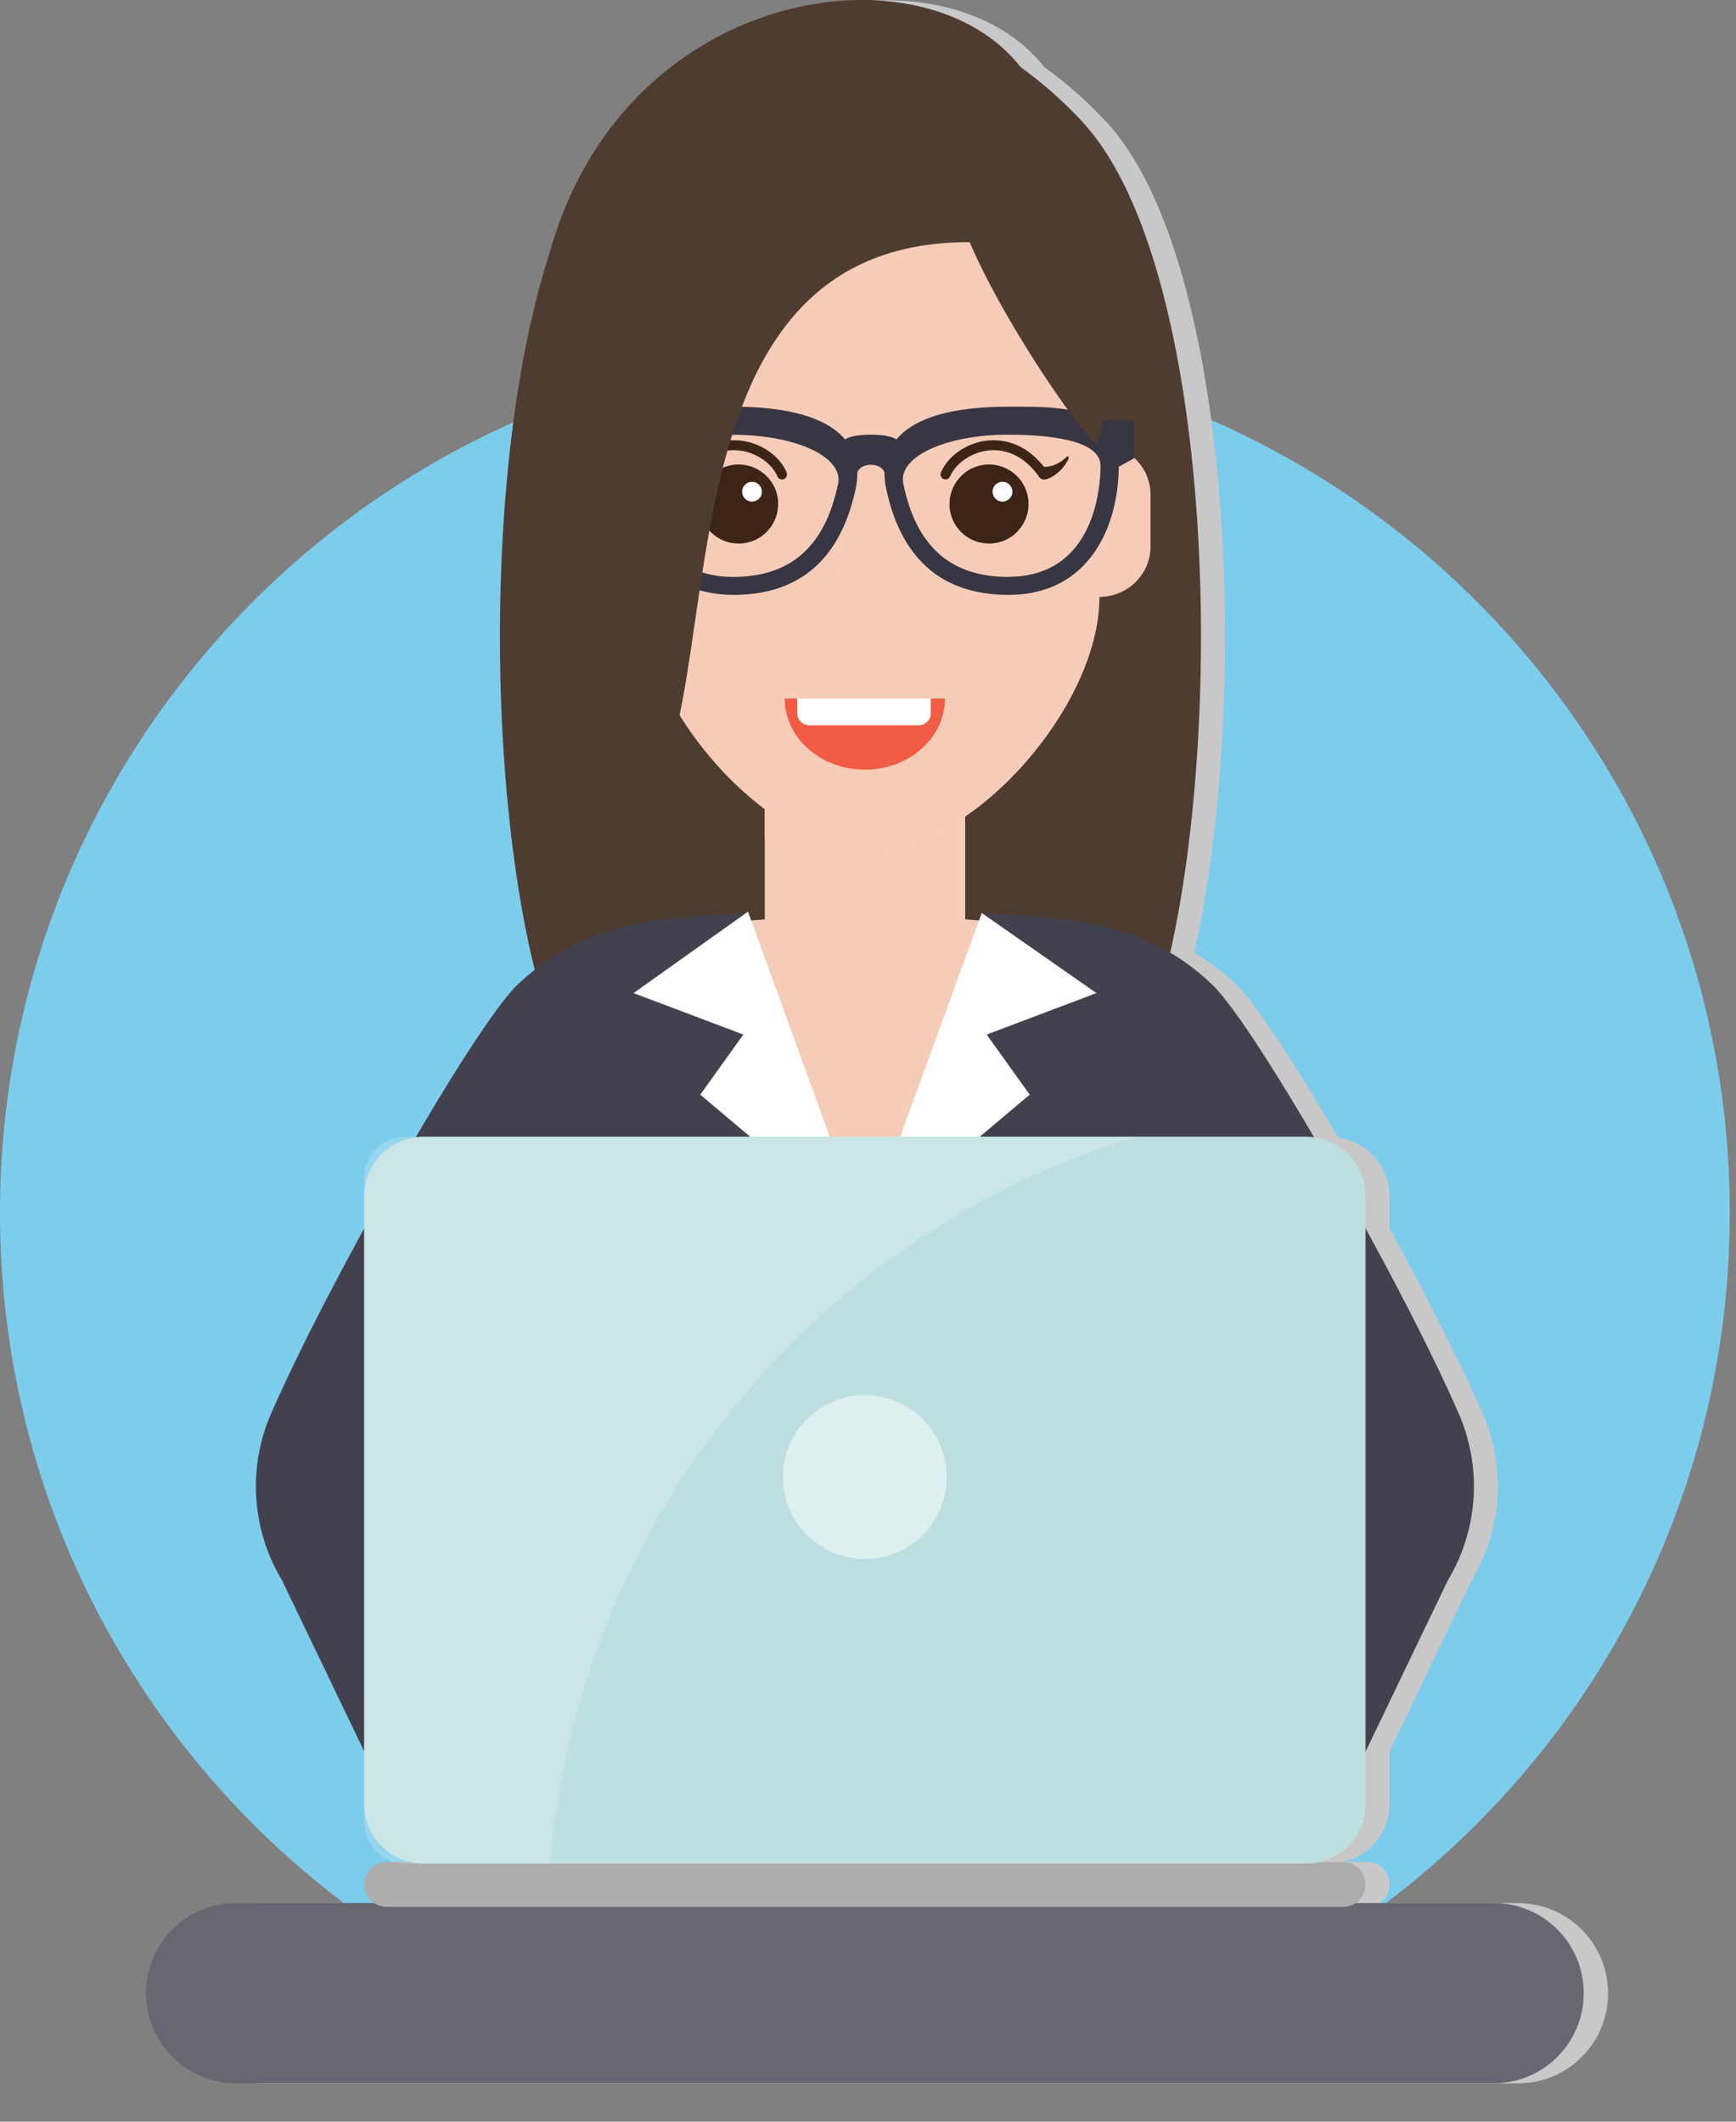 <svg width="36" height="44" viewBox="0 0 36 44" fill="none" xmlns="http://www.w3.org/2000/svg">
<rect x="0" y="0" width="36" height="44" fill="#808080" stroke="none"/>
<path d="M17.935 43.085C27.841 43.085 35.871 35.056 35.871 25.15C35.871 15.245 27.841 7.215 17.935 7.215C8.03 7.215 0 15.245 0 25.15C0 35.056 8.03 43.085 17.935 43.085Z" fill="#7CCCEC"/>
<g style="mix-blend-mode:multiply">
<path d="M31.468 39.466H28.605C28.732 39.382 28.816 39.241 28.816 39.078C28.816 38.82 28.608 38.613 28.351 38.613H27.857C28.405 38.487 28.816 37.997 28.816 37.411V36.321L30.521 32.771C31.152 31.723 31.236 30.437 30.749 29.317C30.294 28.277 29.579 26.868 28.816 25.473V24.811C28.816 24.188 28.351 23.676 27.75 23.592C26.86 22.072 26.039 20.811 25.637 20.423C25.355 20.151 25.063 19.936 24.766 19.76C25.904 14.692 25.607 5.892 23.159 2.782C23.073 2.673 22.984 2.567 22.892 2.473C22.663 2.235 22.423 2.003 22.163 1.785C22.003 1.649 21.834 1.518 21.659 1.395C19.627 -1.206 13.444 -0.284 11.906 5.237C10.601 9.259 10.596 15.751 11.518 19.815C11.526 19.857 11.536 19.899 11.548 19.941C11.563 20 11.578 20.055 11.592 20.114C11.471 20.21 11.35 20.312 11.231 20.425C10.828 20.813 10.013 22.064 9.128 23.577H8.917C8.44 23.577 8.052 23.965 8.052 24.442V25.476C7.288 26.87 6.574 28.279 6.119 29.32C5.632 30.44 5.716 31.728 6.346 32.774L8.052 36.324V37.785C8.052 38.183 8.324 38.516 8.693 38.615H8.519C8.262 38.615 8.055 38.823 8.055 39.08C8.055 39.243 8.139 39.384 8.265 39.468H5.402C4.369 39.468 3.533 40.304 3.533 41.337C3.533 42.37 4.369 43.206 5.402 43.206H31.478C32.511 43.206 33.347 42.37 33.347 41.337C33.347 40.304 32.511 39.468 31.478 39.468L31.468 39.466Z" fill="#C8C8C8"/>
</g>
<path d="M24.259 19.805C24.252 19.852 24.242 19.892 24.23 19.936C24.126 20.381 24.01 20.794 23.884 21.17C23.666 21.82 23.434 22.357 23.137 22.759C23.001 22.95 22.848 23.108 22.677 23.237C22.348 23.484 21.948 23.612 21.439 23.612H13.837C13.305 23.612 12.893 23.469 12.556 23.202C12.4 23.081 12.264 22.93 12.139 22.757C11.844 22.354 11.612 21.815 11.392 21.167C11.266 20.792 11.15 20.376 11.046 19.934C11.036 19.892 11.026 19.85 11.016 19.808C9.825 14.562 10.178 5.267 12.88 2.466C13.988 1.316 15.36 0.308 17.637 0.308C19.441 0.308 20.677 0.943 21.664 1.781C21.923 1.996 22.163 2.228 22.393 2.468C22.484 2.565 22.573 2.668 22.66 2.777C25.117 5.897 25.406 14.742 24.257 19.805H24.259Z" fill="#4F3C30"/>
<path d="M20.012 19.066V16.419H15.859V19.066L14.82 19.148L15.859 25.842H20.012L21.05 19.148L20.012 19.066Z" fill="#F6CCB8"/>
<g style="mix-blend-mode:multiply">
<path d="M15.859 16.436V17.397L20.012 19.066V16.436H15.859Z" fill="#F6CCB8"/>
</g>
<path d="M30.252 29.319C29.058 26.579 26.05 21.297 25.14 20.421C23.654 18.995 21.926 19.047 20.361 18.928L20.354 18.995L17.936 25.605L15.518 18.995L15.511 18.928C13.946 19.047 12.218 18.997 10.732 20.421C9.82 21.297 6.814 26.579 5.62 29.319C5.133 30.438 5.217 31.726 5.848 32.772L8.906 39.138H17.276L17.936 36.646L18.596 39.138H26.967L30.025 32.772C30.655 31.724 30.739 30.438 30.252 29.319Z" fill="#43414D"/>
<path d="M13.138 20.595L15.415 21.455L14.522 22.701L17.936 25.584L15.511 18.906L13.138 20.595Z" fill="white"/>
<path d="M22.737 20.595L20.359 18.934L17.936 25.584L21.353 22.701L20.461 21.455L22.737 20.595Z" fill="white"/>
<path d="M22.798 9.22V7.059C22.798 4.765 20.143 1.868 18.042 1.868C15.941 1.868 13.286 4.765 13.286 7.059V9.22C12.702 9.22 12.227 9.685 12.227 10.258V11.338C12.227 11.912 12.7 12.377 13.286 12.377C13.286 14.671 15.941 17.652 18.042 17.652C20.143 17.652 22.798 14.671 22.798 12.377C23.382 12.377 23.856 11.912 23.856 11.338V10.258C23.856 9.685 23.384 9.22 22.798 9.22Z" fill="#F6CCB8"/>
<g style="mix-blend-mode:multiply" opacity="0.8">
<path d="M18.042 13.808V17.65C20.144 17.65 22.799 14.668 22.799 12.374C23.382 12.374 23.857 11.909 23.857 11.336V10.256C23.857 9.682 23.385 9.217 22.799 9.217V7.057C22.799 4.763 20.144 1.865 18.042 1.865V10.275C17.271 11.887 16.984 13.598 16.984 13.598L18.042 13.806V13.808Z" fill="#F6CCB8"/>
</g>
<g style="mix-blend-mode:multiply">
<path d="M16.137 10.632C16.151 11.084 15.798 11.465 15.345 11.48C14.893 11.495 14.512 11.141 14.498 10.689C14.483 10.236 14.836 9.856 15.289 9.841C15.741 9.826 16.122 10.18 16.137 10.632Z" fill="#F6CCB8"/>
</g>
<path d="M16.137 10.424C16.151 10.877 15.798 11.258 15.345 11.272C14.893 11.287 14.512 10.934 14.498 10.481C14.483 10.029 14.836 9.648 15.289 9.633C15.741 9.618 16.122 9.972 16.137 10.424Z" fill="#3C2417"/>
<path d="M15.8 10.19C15.805 10.303 15.716 10.397 15.602 10.402C15.489 10.407 15.395 10.318 15.39 10.204C15.385 10.091 15.474 9.997 15.588 9.992C15.701 9.987 15.795 10.076 15.8 10.19Z" fill="white"/>
<path d="M16.315 9.799C16.164 9.448 15.776 9.181 15.351 9.136C15.088 9.109 14.599 9.146 14.179 9.68C14.159 9.68 14.139 9.68 14.117 9.68C14.07 9.675 14.006 9.66 13.941 9.633C13.813 9.581 13.704 9.473 13.704 9.473C13.697 9.465 13.684 9.463 13.674 9.468C13.662 9.475 13.657 9.49 13.662 9.502C13.662 9.502 13.679 9.537 13.709 9.589C13.739 9.641 13.788 9.707 13.848 9.764C13.907 9.824 13.981 9.873 14.04 9.903C14.07 9.918 14.097 9.93 14.117 9.935C14.137 9.942 14.156 9.945 14.154 9.945C14.211 9.95 14.263 9.92 14.287 9.873C14.562 9.487 14.933 9.299 15.326 9.342C15.674 9.379 16.001 9.601 16.122 9.88C16.144 9.932 16.206 9.957 16.258 9.935C16.31 9.913 16.334 9.851 16.312 9.799H16.315Z" fill="#3C2417"/>
<g style="mix-blend-mode:multiply">
<path d="M21.329 10.632C21.344 11.084 20.99 11.465 20.538 11.48C20.085 11.495 19.705 11.141 19.69 10.689C19.675 10.236 20.029 9.856 20.481 9.841C20.933 9.826 21.314 10.18 21.329 10.632Z" fill="#F6CCB8"/>
</g>
<path d="M21.329 10.424C21.344 10.877 20.99 11.258 20.538 11.272C20.085 11.287 19.705 10.934 19.69 10.481C19.675 10.029 20.029 9.648 20.481 9.633C20.933 9.618 21.314 9.972 21.329 10.424Z" fill="#3C2417"/>
<path d="M20.994 10.189C20.998 10.303 20.91 10.397 20.796 10.402C20.682 10.407 20.588 10.318 20.583 10.204C20.578 10.09 20.667 9.996 20.781 9.991C20.895 9.986 20.989 10.075 20.994 10.189Z" fill="white"/>
<path d="M19.512 9.799C19.663 9.448 20.051 9.181 20.476 9.136C20.738 9.109 21.228 9.146 21.648 9.68C21.668 9.68 21.688 9.68 21.71 9.68C21.757 9.675 21.821 9.66 21.885 9.633C22.014 9.581 22.123 9.473 22.123 9.473C22.13 9.465 22.142 9.463 22.152 9.468C22.165 9.475 22.17 9.49 22.165 9.502C22.165 9.502 22.147 9.537 22.118 9.589C22.088 9.641 22.039 9.707 21.979 9.764C21.92 9.824 21.846 9.873 21.787 9.903C21.757 9.918 21.73 9.93 21.707 9.935C21.688 9.942 21.668 9.945 21.67 9.945C21.613 9.95 21.561 9.92 21.537 9.873C21.262 9.487 20.892 9.299 20.498 9.342C20.15 9.379 19.824 9.601 19.702 9.88C19.68 9.932 19.618 9.957 19.567 9.935C19.515 9.913 19.49 9.851 19.512 9.799Z" fill="#3C2417"/>
<path d="M19.596 14.486C19.596 15.302 18.852 15.962 17.935 15.962C17.017 15.962 16.273 15.302 16.273 14.486H19.596Z" fill="#F05D44"/>
<path d="M16.533 14.486H19.302V14.792C19.302 14.928 19.191 15.04 19.055 15.04H16.78C16.644 15.04 16.533 14.928 16.533 14.792V14.486Z" fill="white"/>
<path d="M23.509 8.716H22.78C22.362 8.434 21.598 8.431 20.908 8.434C19.747 8.434 18.968 8.661 18.592 9.111C18.463 9.037 18.271 9.015 18.058 9.015C17.845 9.015 17.653 9.037 17.522 9.111C17.146 8.664 16.367 8.434 15.205 8.434C14.515 8.434 13.752 8.434 13.334 8.716H12.604V9.504L12.921 9.68C12.928 10.911 13.529 12.337 15.208 12.337C16.587 12.337 17.442 11.588 17.749 10.113C17.771 10.006 17.781 9.902 17.779 9.801C17.798 9.719 17.907 9.638 18.061 9.638C18.214 9.638 18.323 9.719 18.342 9.801C18.342 9.902 18.35 10.004 18.372 10.113C18.678 11.588 19.534 12.337 20.913 12.337C22.592 12.337 23.193 10.911 23.2 9.68L23.517 9.504V8.716H23.509ZM17.378 10.036C17.109 11.334 16.397 11.964 15.203 11.964C13.381 11.964 13.289 10.043 13.289 9.66C13.289 9.069 14.607 9.017 15.203 9.017C16.518 9.017 17.502 9.485 17.378 10.038V10.036ZM20.908 11.964C19.714 11.964 19.002 11.334 18.733 10.036C18.609 9.482 19.593 9.015 20.908 9.015C21.504 9.015 22.822 9.067 22.822 9.658C22.822 10.043 22.73 11.962 20.908 11.962V11.964Z" fill="#383643"/>
<path d="M13.06 17.007C11.559 11.998 10.511 8.891 11.329 5.514C12.921 -1.049 20.936 -1.438 21.747 2.681C21.92 3.559 23.685 4.896 22.77 9.212C22.701 9.188 22.543 9.017 22.335 8.753C21.715 7.954 20.644 6.28 20.108 5.022C13.057 5 15.416 15.452 13.057 17.009L13.06 17.007Z" fill="#4F3C30"/>
<path d="M30.973 39.466H4.897C3.864 39.466 3.028 40.301 3.028 41.335C3.028 42.368 3.864 43.204 4.897 43.204H30.973C32.007 43.204 32.842 42.368 32.842 41.335C32.842 40.301 32.007 39.466 30.973 39.466Z" fill="#686671"/>
<path d="M27.852 39.546H8.018C7.761 39.546 7.554 39.338 7.554 39.081C7.554 38.824 7.761 38.616 8.018 38.616H27.852C28.109 38.616 28.317 38.824 28.317 39.081C28.317 39.338 28.109 39.546 27.852 39.546Z" fill="#ADADAE"/>
<path d="M27.081 23.573H8.787C8.104 23.573 7.551 24.126 7.551 24.809V37.412C7.551 38.094 8.104 38.648 8.787 38.648H27.081C27.763 38.648 28.317 38.094 28.317 37.412V24.809C28.317 24.126 27.763 23.573 27.081 23.573Z" fill="#BDDFDF"/>
<path opacity="0.5" d="M17.934 32.33C18.872 32.33 19.632 31.569 19.632 30.631C19.632 29.694 18.872 28.933 17.934 28.933C16.996 28.933 16.235 29.694 16.235 30.631C16.235 31.569 16.996 32.33 17.934 32.33Z" fill="white"/>
<path opacity="0.2" d="M23.595 23.573H8.416C7.939 23.573 7.551 23.961 7.551 24.438V37.782C7.551 38.26 7.939 38.648 8.416 38.648H11.407C12.02 31.464 16.972 25.536 23.595 23.573Z" fill="white"/>
</svg>
